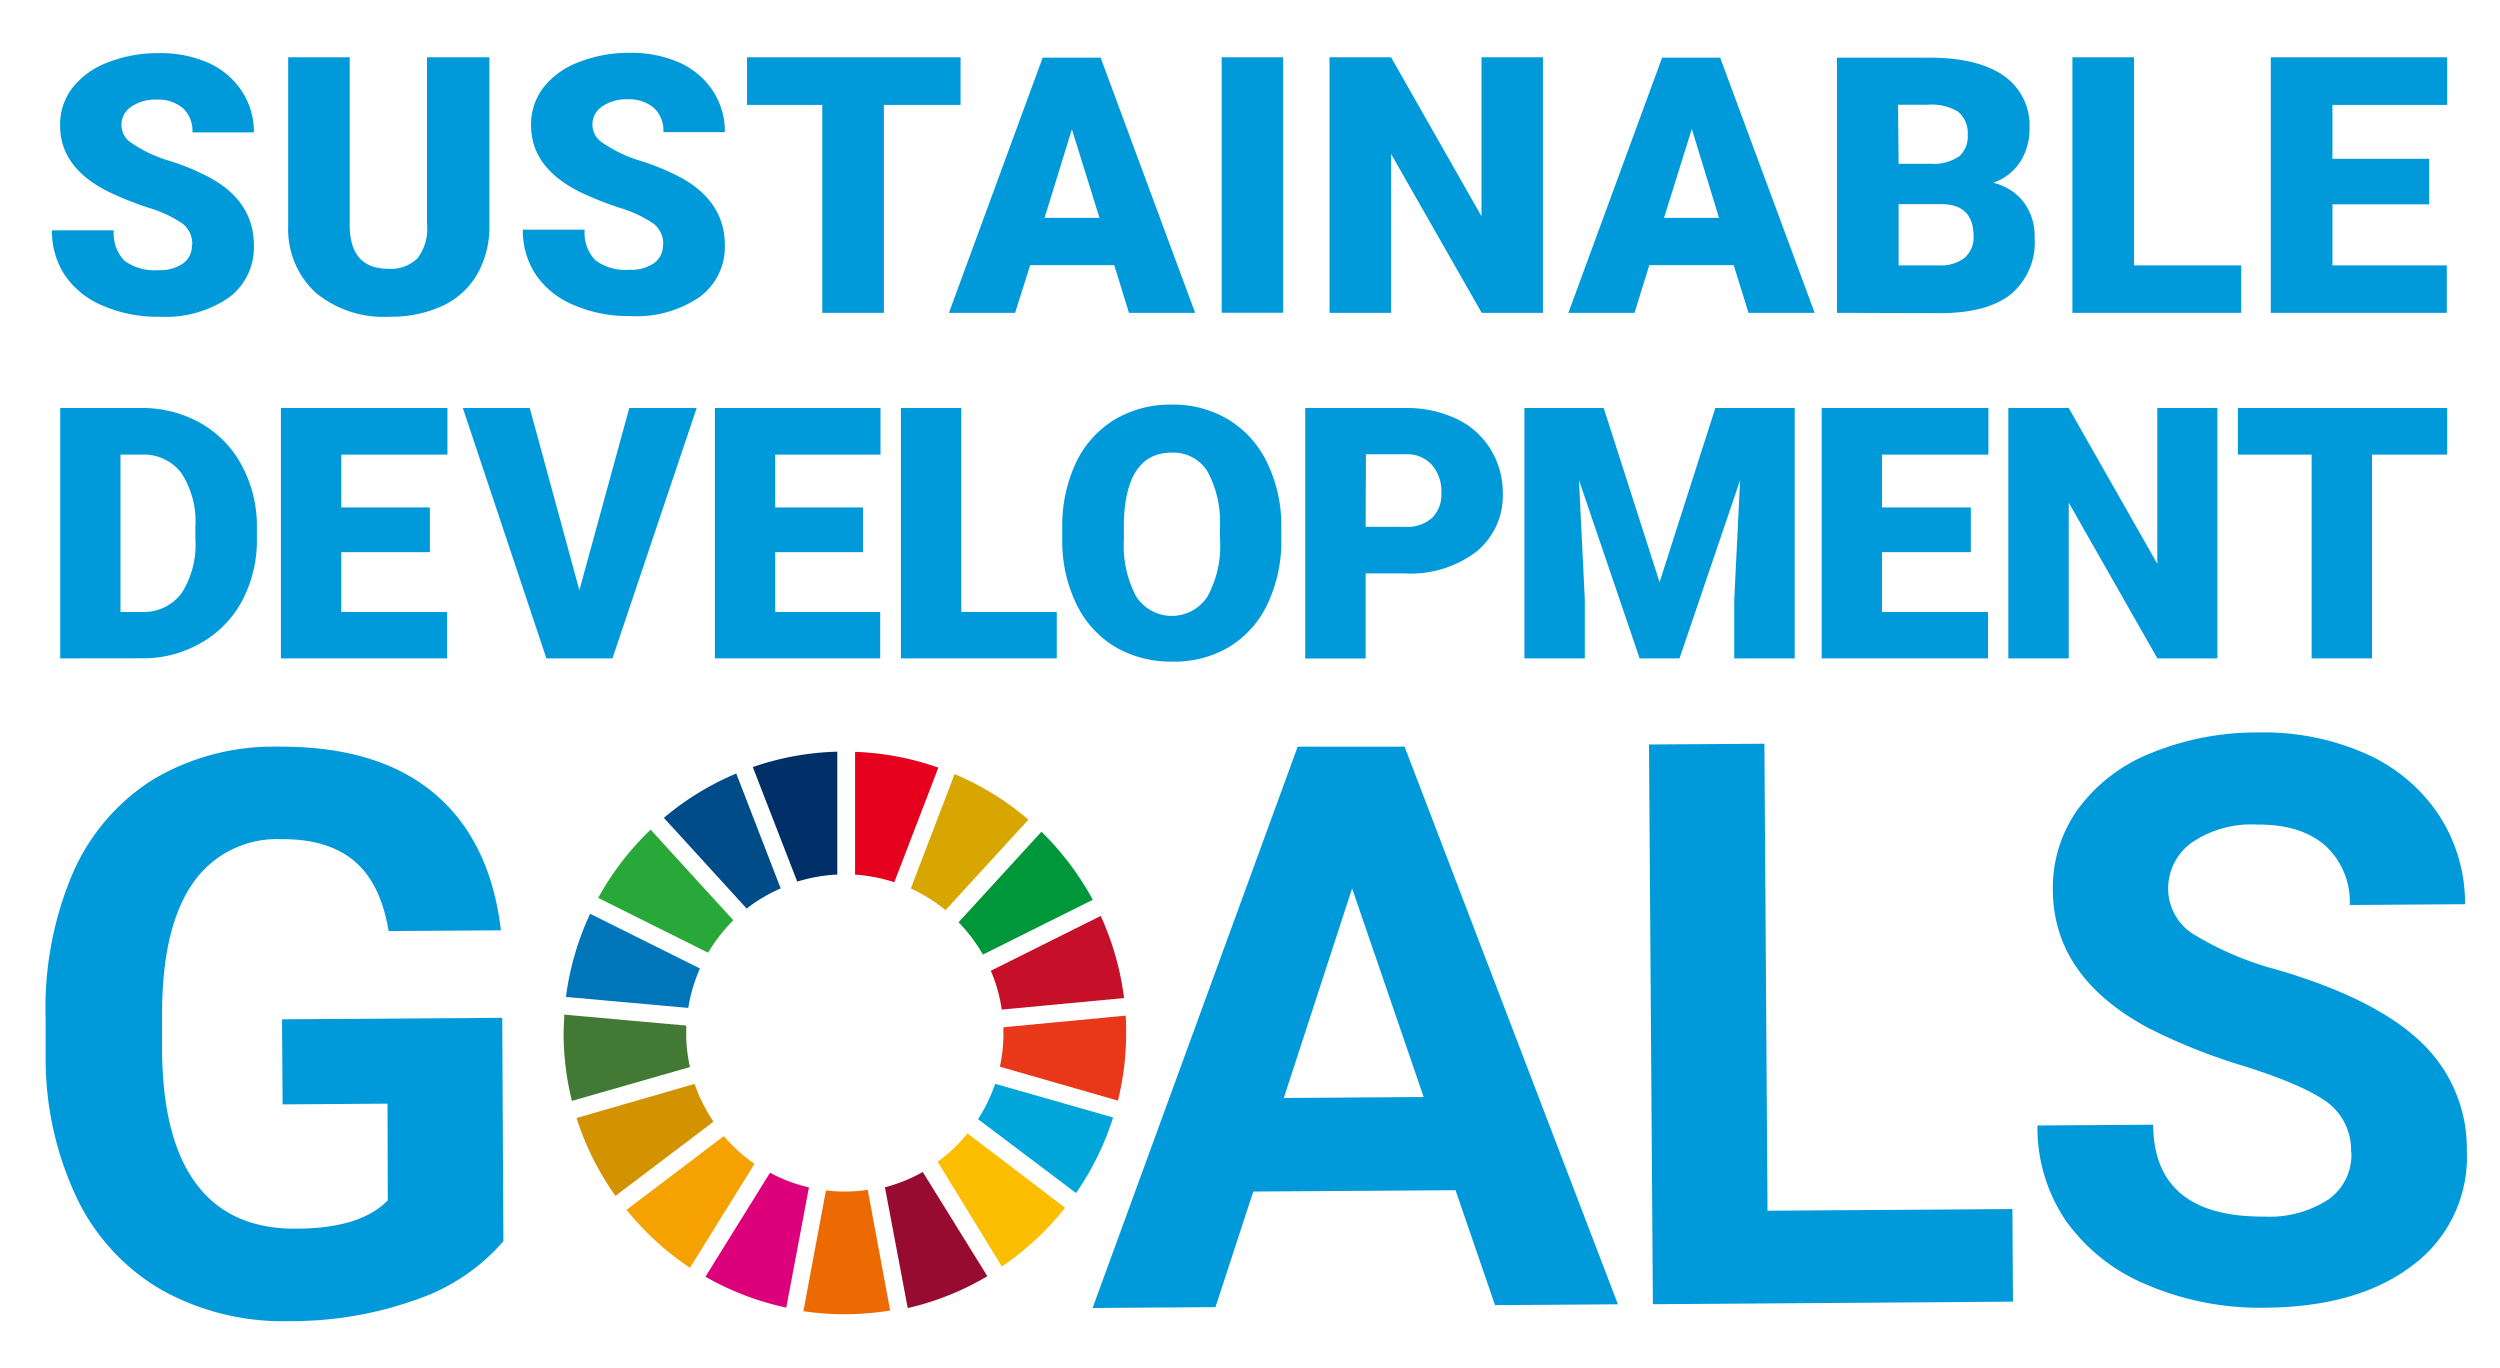 <svg id="レイヤー_1" data-name="レイヤー 1" xmlns="http://www.w3.org/2000/svg" xmlns:xlink="http://www.w3.org/1999/xlink" viewBox="0 0 264.51 144.76"><defs><style>.cls-1{fill:none;}.cls-2{clip-path:url(#clip-path);}.cls-3{fill:#0099d9;}.cls-4{fill:#28a838;}.cls-5{fill:#d7a600;}.cls-6{fill:#c60f28;}.cls-7{fill:#00973b;}.cls-8{fill:#427935;}.cls-9{fill:#fabd00;}.cls-10{fill:#e83819;}.cls-11{fill:#f5a200;}.cls-12{fill:#0075ba;}.cls-13{fill:#970b31;}.cls-14{fill:#00a6d9;}.cls-15{fill:#ed6a02;}.cls-16{fill:#e5001e;}.cls-17{fill:#dc007a;}.cls-18{fill:#003067;}.cls-19{fill:#d39200;}.cls-20{fill:#004c88;}</style><clipPath id="clip-path"><rect class="cls-1" x="-174.21" y="-444.38" width="612.28" height="858.9"/></clipPath></defs><title>アートボード 1</title><g class="cls-2"><path class="cls-3" d="M53.26,131.33A21.18,21.18,0,0,1,44,137.52a39.08,39.08,0,0,1-13.32,2.26,26.39,26.39,0,0,1-13.51-3.26,22.38,22.38,0,0,1-9-9.68,34.39,34.39,0,0,1-3.34-15l0-4A36.43,36.43,0,0,1,7.67,92.46a22.11,22.11,0,0,1,8.55-10A24.88,24.88,0,0,1,29.4,79q10.53-.08,16.5,4.91T53,98.43l-11.88.08c-.56-3.38-1.78-5.86-3.65-7.42s-4.43-2.33-7.68-2.3a10.79,10.79,0,0,0-9.44,4.74q-3.23,4.69-3.2,13.93l0,3.78q.08,9.32,3.64,14.05T31.25,130c4.58,0,7.84-1,9.78-3L41,116.77l-11.1.08-.06-9,23.3-.16Z"/><path class="cls-3" d="M154,125.93l-21.4.14-4,12.23-13,.09L137.3,79,148.61,79,171.18,138l-13,.09Zm-18.17-9.76,14.8-.1L143.06,94Z"/><polygon class="cls-3" points="187.01 128.1 212.92 127.92 212.98 137.72 174.88 137.99 174.47 78.77 186.68 78.69 187.01 128.1"/><path class="cls-3" d="M248.75,121.94a6.3,6.3,0,0,0-2.48-5.29q-2.45-1.83-8.81-3.84a62.06,62.06,0,0,1-10.07-4q-10.12-5.39-10.19-14.61a14.29,14.29,0,0,1,2.65-8.58,17.6,17.6,0,0,1,7.72-5.93,29.34,29.34,0,0,1,11.36-2.19,26.58,26.58,0,0,1,11.32,2.22A18,18,0,0,1,258,86.17a17,17,0,0,1,2.81,9.5l-12.2.08a8,8,0,0,0-2.61-6.3c-1.72-1.5-4.12-2.23-7.21-2.21a11.25,11.25,0,0,0-6.94,1.94,6,6,0,0,0-2.45,5A5.71,5.71,0,0,0,232.34,99a33.06,33.06,0,0,0,8.59,3.6q10.42,3.06,15.22,7.66A15.48,15.48,0,0,1,261,121.78a14.27,14.27,0,0,1-5.74,12.1q-5.77,4.41-15.62,4.48a30.33,30.33,0,0,1-12.47-2.42,19.69,19.69,0,0,1-8.6-6.79,17.57,17.57,0,0,1-3-10.07l12.24-.08q.08,9.8,11.78,9.72a11.4,11.4,0,0,0,6.78-1.82,5.76,5.76,0,0,0,2.41-5"/><path class="cls-4" d="M74.92,100.8a17.09,17.09,0,0,1,2.67-3.43l-8.75-9.59A29.94,29.94,0,0,0,63.29,95Z"/><path class="cls-5" d="M96.37,94a17,17,0,0,1,3.67,2.3l8.77-9.58A29.74,29.74,0,0,0,101,81.9Z"/><path class="cls-6" d="M116.46,96.91l-11.63,5.8a16.17,16.17,0,0,1,1.16,4.11l12.94-1.22a29.78,29.78,0,0,0-2.47-8.69"/><path class="cls-7" d="M104,101l11.62-5.8A30.21,30.21,0,0,0,110.19,88l-8.77,9.58A17.12,17.12,0,0,1,104,101"/><path class="cls-8" d="M72.61,109.29c0-.26,0-.52,0-.78L59.7,107.35c0,.64-.07,1.29-.07,1.94a29.87,29.87,0,0,0,.88,7.19L73,112.9a16.5,16.5,0,0,1-.4-3.61"/><path class="cls-9" d="M102.37,119.92a16.8,16.8,0,0,1-3.16,3L106,134a30.15,30.15,0,0,0,6.69-6.21Z"/><path class="cls-10" d="M106.17,109.29a16.83,16.83,0,0,1-.38,3.57l12.49,3.59a29.68,29.68,0,0,0,.87-7.16c0-.61,0-1.22-.05-1.83l-12.94,1.23c0,.2,0,.4,0,.6"/><path class="cls-11" d="M76.63,120.17,66.29,128A30,30,0,0,0,73,134.14l6.83-11a17.36,17.36,0,0,1-3.24-2.93"/><path class="cls-12" d="M72.82,106.64a16.75,16.75,0,0,1,1.24-4.17L62.44,96.68a29.7,29.7,0,0,0-2.56,8.8Z"/><path class="cls-13" d="M104.45,135l-6.82-11a16.55,16.55,0,0,1-4,1.62l2.41,12.78a29.42,29.42,0,0,0,8.39-3.35"/><path class="cls-14" d="M105.29,114.67a16.79,16.79,0,0,1-1.81,3.74l10.37,7.82a29.64,29.64,0,0,0,3.92-8Z"/><path class="cls-15" d="M91.81,125.89a15.93,15.93,0,0,1-2.42.18,15.71,15.71,0,0,1-2-.12L85,138.73a29.69,29.69,0,0,0,4.35.32,30.66,30.66,0,0,0,4.83-.39Z"/><path class="cls-16" d="M90.47,92.54a17.23,17.23,0,0,1,4.15.8l4.66-12.12a29.54,29.54,0,0,0-8.81-1.67Z"/><path class="cls-17" d="M85.59,125.63a16.35,16.35,0,0,1-4.12-1.55l-6.83,11a29.77,29.77,0,0,0,8.55,3.27Z"/><path class="cls-18" d="M84.35,93.28a17,17,0,0,1,4.24-.75v-13a29.48,29.48,0,0,0-8.94,1.63Z"/><path class="cls-19" d="M75.49,118.68a17.33,17.33,0,0,1-2-4L61,118.29a29.6,29.6,0,0,0,4.12,8.24Z"/><path class="cls-20" d="M79,96.13A16.61,16.61,0,0,1,82.6,94L77.9,81.84a29.74,29.74,0,0,0-7.66,4.69Z"/><path class="cls-3" d="M20.34,25.91a2.71,2.71,0,0,0-1-2.23A12.73,12.73,0,0,0,15.77,22a35.26,35.26,0,0,1-4.16-1.65Q6.36,17.8,6.36,13.29a6.34,6.34,0,0,1,1.31-4,8.53,8.53,0,0,1,3.7-2.67,14.38,14.38,0,0,1,5.39-1,12.64,12.64,0,0,1,5.22,1,8.3,8.3,0,0,1,3.59,3,7.7,7.7,0,0,1,1.29,4.39h-6.5a3.28,3.28,0,0,0-1-2.56,4,4,0,0,0-2.74-.91,4.48,4.48,0,0,0-2.76.77,2.28,2.28,0,0,0,.1,3.85A14.13,14.13,0,0,0,17.87,17a24.08,24.08,0,0,1,4.6,1.94q4.39,2.54,4.39,7a6.59,6.59,0,0,1-2.68,5.57,11.86,11.86,0,0,1-7.33,2,14.46,14.46,0,0,1-6-1.18,9,9,0,0,1-4-3.23,8.4,8.4,0,0,1-1.35-4.73h6.54a4.16,4.16,0,0,0,1.12,3.21,5.36,5.36,0,0,0,3.65,1,4.2,4.2,0,0,0,2.55-.7,2.29,2.29,0,0,0,.94-2"/><path class="cls-3" d="M51.78,6.06v17.7A10.18,10.18,0,0,1,50.5,29a8.28,8.28,0,0,1-3.68,3.36,13,13,0,0,1-5.66,1.15,11.24,11.24,0,0,1-7.78-2.56,9.13,9.13,0,0,1-2.89-7V6.06H37V24c.07,3,1.45,4.44,4.12,4.44a4,4,0,0,0,3.06-1.12,5.17,5.17,0,0,0,1-3.62V6.06Z"/><path class="cls-3" d="M70.17,25.91a2.71,2.71,0,0,0-1-2.23A12.73,12.73,0,0,0,65.6,22a35.26,35.26,0,0,1-4.16-1.65q-5.25-2.58-5.25-7.09a6.4,6.4,0,0,1,1.31-4,8.53,8.53,0,0,1,3.7-2.67,14.38,14.38,0,0,1,5.39-1,12.64,12.64,0,0,1,5.22,1,8.33,8.33,0,0,1,3.6,3,7.77,7.77,0,0,1,1.28,4.39h-6.5a3.28,3.28,0,0,0-1-2.56,4,4,0,0,0-2.74-.91,4.5,4.5,0,0,0-2.76.77,2.28,2.28,0,0,0,.1,3.85A14.27,14.27,0,0,0,67.7,17a24.2,24.2,0,0,1,4.61,1.94q4.38,2.54,4.38,7A6.57,6.57,0,0,1,74,31.44a11.86,11.86,0,0,1-7.33,2,14.5,14.5,0,0,1-6-1.18,9,9,0,0,1-4-3.23,8.4,8.4,0,0,1-1.35-4.73h6.54A4.16,4.16,0,0,0,63,27.54a5.36,5.36,0,0,0,3.65,1,4.2,4.2,0,0,0,2.55-.7,2.29,2.29,0,0,0,.94-2"/><polygon class="cls-3" points="101.63 11.1 93.52 11.1 93.52 33.1 87 33.1 87 11.1 79.04 11.1 79.04 6.06 101.63 6.06 101.63 11.1"/><path class="cls-3" d="M117.89,28.05H109L107.4,33.1h-7l9.92-27h6.13l10,27h-7Zm-7.37-5h5.81l-2.92-9.37Z"/><rect class="cls-3" x="129.26" y="6.06" width="6.5" height="27.03"/><polygon class="cls-3" points="163.25 33.1 156.77 33.1 147.18 16.28 147.18 33.1 140.67 33.1 140.67 6.06 147.18 6.06 156.75 22.89 156.75 6.06 163.25 6.06 163.25 33.1"/><path class="cls-3" d="M183.43,28.05H174.5l-1.56,5.05h-7l9.92-27H182l10,27h-7Zm-7.37-5h5.82L179,13.64Z"/><path class="cls-3" d="M194.36,33.1v-27h9.71q5.22,0,7.94,1.92a6.36,6.36,0,0,1,2.72,5.55,6.37,6.37,0,0,1-1,3.58,5.61,5.61,0,0,1-2.84,2.19,5.71,5.71,0,0,1,3.25,2.08,6,6,0,0,1,1.13,3.71,7.15,7.15,0,0,1-2.51,6c-1.68,1.33-4.16,2-7.46,2Zm6.52-15.77h3.4a4.8,4.8,0,0,0,3-.78,2.76,2.76,0,0,0,.91-2.25,2.93,2.93,0,0,0-1-2.47,5.32,5.32,0,0,0-3.18-.75h-3.19Zm0,4.27v6.48h4.27a4.11,4.11,0,0,0,2.71-.8,2.84,2.84,0,0,0,.95-2.28q0-3.37-3.36-3.4Z"/><polygon class="cls-3" points="225.79 28.08 237.13 28.08 237.13 33.1 219.27 33.1 219.27 6.06 225.79 6.06 225.79 28.08"/><polygon class="cls-3" points="257.02 21.62 246.78 21.62 246.78 28.08 258.88 28.08 258.88 33.1 240.26 33.1 240.26 6.06 258.92 6.06 258.92 11.1 246.78 11.1 246.78 16.8 257.02 16.8 257.02 21.62"/><path class="cls-3" d="M6.37,69.66V43.17H14.9a12.53,12.53,0,0,1,6.31,1.59,11.17,11.17,0,0,1,4.38,4.5,13.51,13.51,0,0,1,1.59,6.5V57a13.59,13.59,0,0,1-1.54,6.52A11.13,11.13,0,0,1,21.31,68a12.18,12.18,0,0,1-6.23,1.65ZM12.75,48.1V64.75H15a5,5,0,0,0,4.22-2A9.52,9.52,0,0,0,20.67,57V55.83a9.44,9.44,0,0,0-1.48-5.78A5,5,0,0,0,14.9,48.1Z"/><polygon class="cls-3" points="45.48 58.42 36.11 58.42 36.11 64.75 47.3 64.75 47.3 69.66 29.72 69.66 29.72 43.17 47.34 43.17 47.34 48.1 36.11 48.1 36.11 53.69 45.48 53.69 45.48 58.42"/><polygon class="cls-3" points="61.3 62.45 66.58 43.17 73.71 43.17 64.8 69.66 57.81 69.66 48.97 43.17 56.05 43.17 61.3 62.45"/><polygon class="cls-3" points="91.31 58.42 82.02 58.42 82.02 64.75 93.13 64.75 93.13 69.66 75.64 69.66 75.64 43.17 93.16 43.17 93.16 48.1 82.02 48.1 82.02 53.69 91.31 53.69 91.31 58.42"/><polygon class="cls-3" points="101.71 64.75 111.81 64.75 111.81 69.66 95.32 69.66 95.32 43.17 101.71 43.17 101.71 64.75"/><path class="cls-3" d="M135.57,57a15.61,15.61,0,0,1-1.44,6.86,10.62,10.62,0,0,1-4.08,4.59A11.34,11.34,0,0,1,124,70a11.62,11.62,0,0,1-6-1.55A10.67,10.67,0,0,1,113.93,64a15.14,15.14,0,0,1-1.54-6.64V55.89A15.71,15.71,0,0,1,113.82,49a10.63,10.63,0,0,1,4.09-4.59A11.46,11.46,0,0,1,124,42.81a11.32,11.32,0,0,1,6,1.6A10.79,10.79,0,0,1,134.09,49a15.25,15.25,0,0,1,1.48,6.77Zm-6.5-1.11a11.21,11.21,0,0,0-1.31-6,4.23,4.23,0,0,0-3.78-2q-4.8,0-5.07,7.2l0,2a11.49,11.49,0,0,0,1.29,6,4.49,4.49,0,0,0,7.57,0,11.15,11.15,0,0,0,1.32-5.91Z"/><path class="cls-3" d="M144.49,60.67v9H138.1V43.17h10.57a12.26,12.26,0,0,1,5.38,1.12,8.51,8.51,0,0,1,3.62,3.18A8.76,8.76,0,0,1,159,52.16a7.65,7.65,0,0,1-2.77,6.19,11.5,11.5,0,0,1-7.62,2.32Zm0-4.93h4.18a3.94,3.94,0,0,0,2.83-.93,3.43,3.43,0,0,0,1-2.62,4.25,4.25,0,0,0-1-3,3.51,3.51,0,0,0-2.72-1.13h-4.26Z"/><polygon class="cls-3" points="169.68 43.17 175.59 61.6 181.49 43.17 189.89 43.17 189.89 69.66 183.49 69.66 183.49 63.47 184.11 50.81 177.7 69.66 173.48 69.66 167.06 50.79 167.68 63.47 167.68 69.66 161.29 69.66 161.29 43.17 169.68 43.17"/><polygon class="cls-3" points="208.52 58.42 199.12 58.42 199.12 64.75 210.34 64.75 210.34 69.66 192.74 69.66 192.74 43.17 210.38 43.17 210.38 48.1 199.12 48.1 199.12 53.69 208.52 53.69 208.52 58.42"/><polygon class="cls-3" points="234.61 69.66 228.26 69.66 218.88 53.18 218.88 69.66 212.49 69.66 212.49 43.17 218.88 43.17 228.25 59.65 228.25 43.17 234.61 43.17 234.61 69.66"/><polygon class="cls-3" points="258.92 48.1 250.97 48.1 250.97 69.66 244.58 69.66 244.58 48.1 236.78 48.1 236.78 43.17 258.92 43.17 258.92 48.1"/></g></svg>
